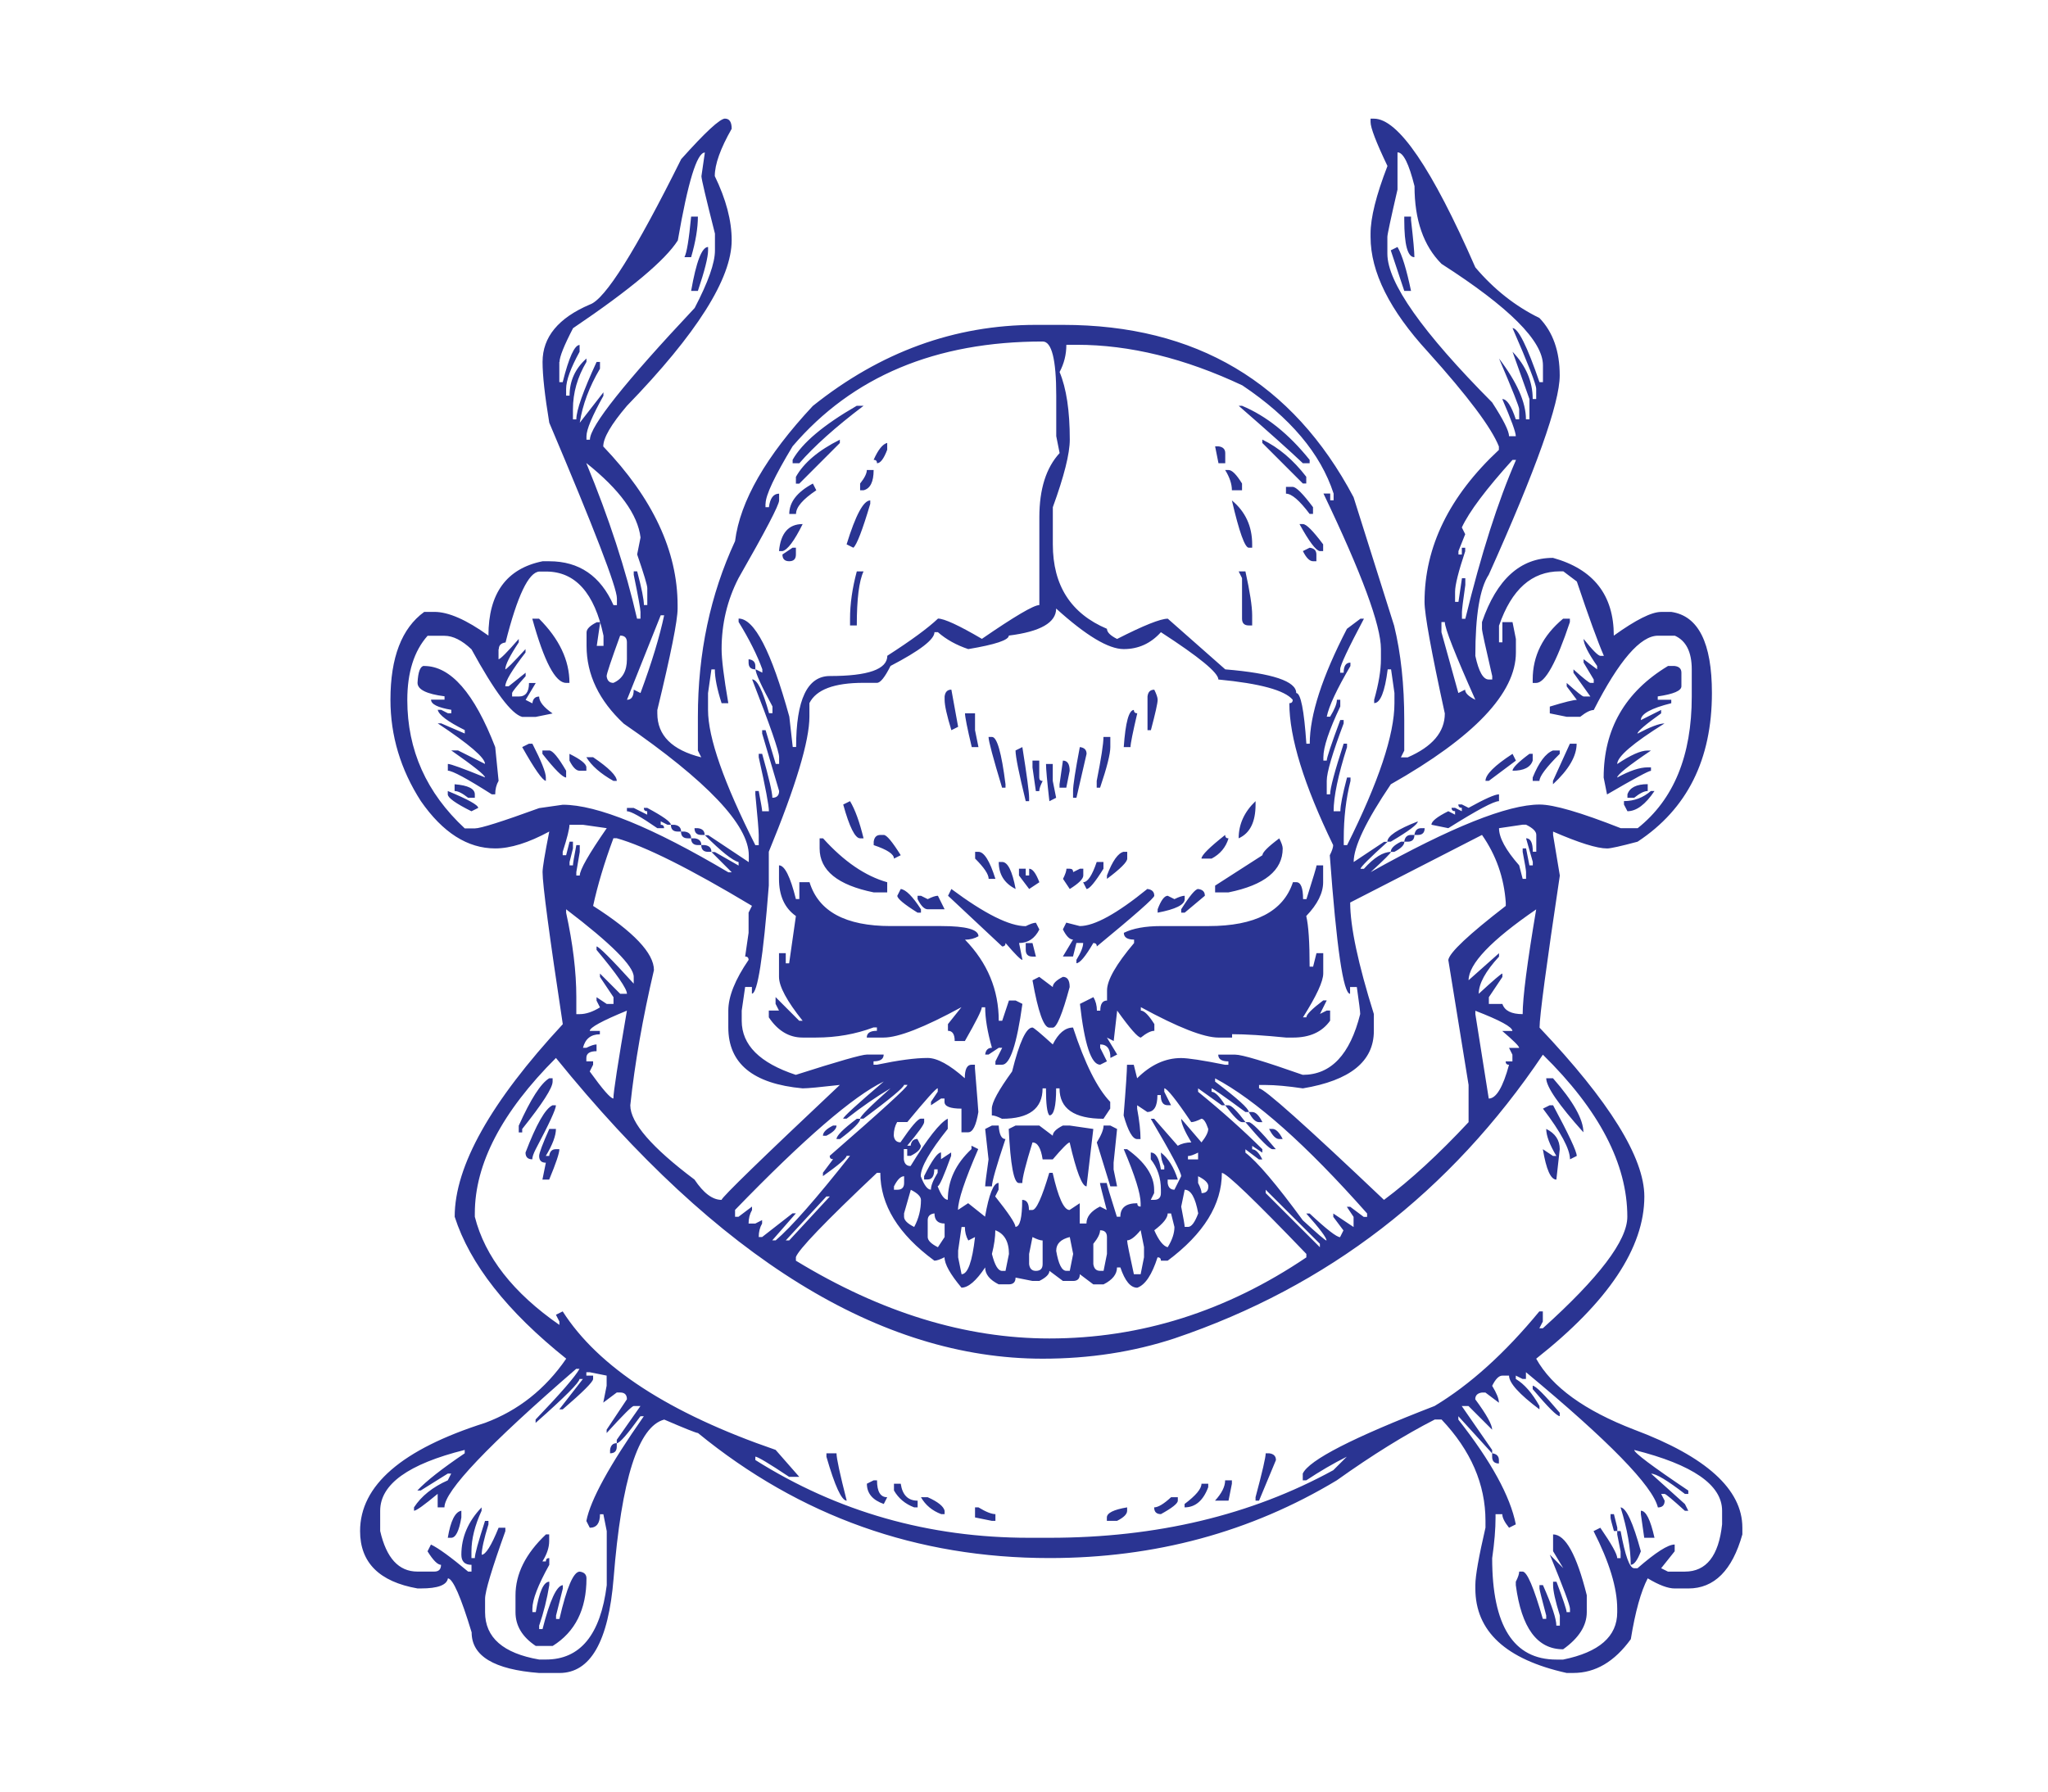 <?xml version="1.0" encoding="utf-8"?>
<!-- Generator: Adobe Illustrator 16.0.0, SVG Export Plug-In . SVG Version: 6.00 Build 0)  -->
<!DOCTYPE svg PUBLIC "-//W3C//DTD SVG 1.1//EN" "http://www.w3.org/Graphics/SVG/1.1/DTD/svg11.dtd">
<svg version="1.1" id="Layer_1" xmlns="http://www.w3.org/2000/svg" xmlns:xlink="http://www.w3.org/1999/xlink" x="0px" y="0px"
	 width="400px" height="350px" viewBox="0 0 400 350" enable-background="new 0 0 400 350" xml:space="preserve">
<path fill="#2A3492" d="M141.587,23.172c0.884,0,1.32,0.66,1.32,1.985c-2.193,3.849-3.301,6.931-3.301,9.242
	c2.193,4.515,3.301,8.699,3.301,12.532c0,7.485-6.814,18.27-20.463,32.356c-3.088,3.63-4.621,6.271-4.621,7.932
	c9.678,10.115,14.522,20.464,14.522,31.026v0.66c0,2.31-1.32,8.911-3.961,19.803v0.66c0,4.291,2.864,7.155,8.582,8.582l-0.66-1.32
	v-6.601c0-12.425,2.417-23.86,7.261-34.315c0.98-7.815,6.048-16.62,15.183-26.405c13.202-10.562,27.725-15.843,43.568-15.843h5.281
	c25.957,0,44.887,11.222,56.77,33.666l7.921,25.095c1.319,5.387,1.979,11.541,1.979,18.473v5.941l-0.66,1.32h1.32
	c4.834-2.098,7.262-4.951,7.262-8.582c-2.641-12.106-3.961-19.367-3.961-21.784c0-10.774,4.834-20.676,14.522-29.705v-0.671
	c-1.427-3.63-6.047-9.795-13.862-18.483c-7.474-8.134-11.201-15.609-11.201-22.444v-0.66c0-3.088,1.086-7.485,3.301-13.203
	c-2.215-4.626-3.301-7.485-3.301-8.582v-0.666h0.66c4.728,0,11.33,9.684,19.803,29.051c3.621,4.28,7.795,7.581,12.521,9.891
	c2.641,2.747,3.96,6.484,3.96,11.222c0,5.398-4.62,18.366-13.862,38.937c-1.746,2.64-2.619,7.921-2.619,15.843
	c0.66,3.087,1.533,4.621,2.619,4.621h0.682v-0.66c-1.32-5.717-2.002-8.794-2.002-9.242v-1.32
	c2.875-8.358,7.496-12.542,13.863-12.542c7.92,2.204,11.881,7.261,11.881,15.193c4.303-3.087,7.367-4.631,9.242-4.631h2.002
	c5.281,0.777,7.92,6.058,7.92,15.843c0,12.989-4.832,22.667-14.521,29.045c-3.301,0.884-5.281,1.32-5.939,1.32
	c-1.98,0-5.494-1.097-10.563-3.3v0.66l1.319,7.932c-2.641,17.6-3.959,27.5-3.959,29.715c13.65,14.406,20.465,25.404,20.465,32.994
	c0,10.008-7.049,20.57-21.124,31.676c3.067,5.515,9.455,10.136,19.144,13.863c14.076,5.28,21.125,11.668,21.125,19.144v1.319
	c-1.98,7.049-5.494,10.563-10.563,10.563h-2.641c-1.32,0-3.088-0.66-5.281-1.98c-1.32,2.535-2.428,6.496-3.301,11.883
	c-3.193,4.408-6.92,6.602-11.223,6.602h-1.32c-11.881-2.643-17.822-8.146-17.822-16.505v-0.671c0-1.757,0.66-5.504,1.979-11.211
	v-1.32c0-7.154-2.854-13.756-8.581-19.804h-1.32c-5.813,2.971-12.201,6.932-19.144,11.882
	c-16.821,10.126-35.54,15.184-56.101,15.184c-25.86,0-48.741-8.135-68.661-24.425c-0.32,0-2.513-0.872-6.591-2.63
	c-5.058,1.32-8.358,11.658-9.891,31.025c-1.001,12.318-4.514,18.482-10.573,18.482h-3.95c-8.815-0.671-13.202-3.312-13.202-7.933
	c-2.103-6.931-3.641-10.455-4.631-10.562c-0.218,1.319-1.975,1.979-5.276,1.979h-0.665c-7.479-1.32-11.217-5.058-11.217-11.211
	c0-8.912,8.14-15.96,24.419-21.136c6.484-2.416,11.765-6.601,15.843-12.541c-11.552-9.231-18.813-18.473-21.784-27.726
	c0-9.891,7.038-22.433,21.113-37.616c-2.64-17.387-3.95-27.289-3.95-29.716c0-0.873,0.437-3.514,1.31-7.921
	c-4.067,2.204-7.581,3.3-10.562,3.3c-5.387,0-10.231-3.077-14.517-9.242c-3.96-6.165-5.941-12.766-5.941-19.803
	c0-8.241,2.198-13.969,6.596-17.163h1.985c2.747,0,6.266,1.544,10.557,4.631c0-8.251,3.535-13.096,10.573-14.522h1.31
	c5.834,0,10.008,2.864,12.542,8.571h0.67v-1.311c0-2.098-4.397-13.532-13.213-34.326c-0.873-5.281-1.31-9.242-1.31-11.882
	c0-4.845,3.077-8.582,9.242-11.211c2.971-1.001,8.911-10.456,17.834-28.396c4.727-5.287,7.58-7.927,8.581-7.927h-0.042V23.172z
	 M109.242,70.695v3.96h0.66c1.213-4.844,2.321-7.261,3.3-7.261v1.32c-1.746,3.194-2.63,5.601-2.63,7.261v1.32h0.671
	c0-2.875,1.097-5.292,3.301-7.261v0.66c-1.768,2.971-2.641,6.047-2.641,9.242v1.991h0.66c0-1.757,1.32-5.504,3.961-11.222h0.66v1.32
	c-2.087,3.524-3.407,7.038-3.95,10.562l4.621-5.941v0.671c-2.204,3.96-3.312,6.601-3.312,7.921v0.66h0.671
	c0-2.641,6.825-11.211,20.463-25.734c2.641-5.058,3.96-8.805,3.96-11.222v-3.301c-1.756-6.937-2.64-10.673-2.64-11.222l0.67-4.621
	c-1.543,0-3.3,5.718-5.28,17.163c-2.428,3.844-9.242,9.572-20.464,17.152c-1.768,3.407-2.641,5.611-2.641,6.601L109.242,70.695z
	 M272.95,29.769v7.261c-1.32,5.717-1.979,8.794-1.979,9.242v3.3c0,5.622,6.813,15.3,20.463,29.045
	c2.215,3.407,3.301,5.611,3.301,6.601h1.32c0-0.767-0.873-3.194-2.642-7.261c0.896,0,1.769,1.32,2.642,3.96h0.659v-1.98
	c0-0.447-1.299-3.748-3.938-9.902c3.514,4.621,5.26,8.582,5.26,11.882h0.681v-3.96l-3.3-9.242c2.619,2.747,3.939,5.824,3.939,9.242
	h0.681v-1.98c0-0.884-1.554-4.844-4.621-11.882c1.086,0,2.854,3.513,5.26,10.562h0.681v-3.3c0-4.738-6.601-11.339-19.803-19.804
	c-3.514-3.513-5.281-8.582-5.281-15.188c-1.106-4.397-2.192-6.596-3.301-6.596H272.95z M134.986,42.311h1.32
	c0,2.215-0.426,4.855-1.32,7.932h-1.31C134.113,49.464,134.561,46.824,134.986,42.311z M274.271,42.311h1.319v0.671
	c0.447,3.854,0.66,6.271,0.66,7.261c-1.319,0-1.979-2.417-1.979-7.261V42.311z M138.297,48.251v0.66c0,1.32-0.66,3.96-1.991,7.921
	h-1.32C135.987,51.115,137.084,48.251,138.297,48.251L138.297,48.251z M272.95,48.251c0.896,1.533,1.768,4.397,2.641,8.582h-1.319
	l-2.641-7.932L272.95,48.251z M149.509,98.419v0.66h0.671c0.224-1.746,0.884-2.64,1.991-2.64v1.32c0,0.883-2.641,5.941-7.933,15.193
	c-2.204,4.291-3.3,8.912-3.3,13.852c0,1.98,0.437,5.504,1.31,10.572h-1.31c-0.884-2.747-1.32-4.951-1.32-6.601h-0.67l-0.66,4.631
	v3.301c0,5.387,3.087,14.192,9.241,26.405h0.66v-1.98c0-0.777-0.213-3.417-0.66-7.932v-0.67h0.66
	c0.447,2.321,0.671,3.641,0.671,3.96h1.32c0-1.097-0.66-4.621-1.991-10.562v-0.66h0.671c1.331,4.728,1.991,7.581,1.991,8.582
	c0.873,0,1.32-0.447,1.32-1.32l-3.312-11.222v-0.66h0.671l1.98,6.59h0.66v-1.32c0-1.097-1.747-6.165-5.271-15.193
	c0.99,0,2.087,2.204,3.301,6.601h0.67v-1.32c-2.204-4.067-3.3-6.495-3.3-7.261l1.32,0.66v-0.66
	c-1.001-2.747-2.534-5.834-4.632-9.242v-0.66c3.077,0,6.378,6.377,9.902,19.144l0.67,5.941h0.66c0-9.242,2.193-13.862,6.602-13.862
	c7.474,0,11.211-1.32,11.211-3.961c4.621-2.97,7.922-5.387,9.902-7.261c1.203,0,4.067,1.32,8.57,3.961
	c6.389-4.397,10.136-6.602,11.222-6.602v-17.152c0-5.504,1.319-9.678,3.96-12.542l-0.66-3.301v-7.932
	c0-7.038-0.883-10.562-2.64-10.562c-20.911,0-37.179,6.825-48.849,20.463c-3.513,5.834-5.281,9.572-5.281,11.222L149.509,98.419z
	 M208.27,67.395c0,1.863-0.437,3.62-1.319,5.281c1.331,3.183,1.991,7.581,1.991,13.202c0,2.747-1.107,7.144-3.312,13.202v7.261
	c0,8.028,3.524,13.522,10.573,16.503c0,0.66,0.66,1.32,1.98,1.98c5.174-2.64,8.475-3.96,9.901-3.96l11.222,9.901
	c9.242,0.767,13.863,2.321,13.863,4.621c0.873,0,1.533,3.3,1.98,9.902h0.66c0-5.611,2.428-13.096,7.262-22.444l2.64-1.98h0.683
	c-3.088,5.824-4.643,9.125-4.643,9.891v0.67h0.682c0-1.32,0.426-1.98,1.32-1.98v0.66c-2.641,4.514-4.195,7.814-4.621,9.901h0.66
	c0.873-1.437,1.32-2.534,1.32-3.3h0.66v1.31c-2.193,4.631-3.301,7.932-3.301,9.902v0.67h0.659c0-0.554,0.873-3.194,2.642-7.932h0.66
	v0.671c-2.193,5.824-3.302,9.561-3.302,11.211v2.641h0.66c0-1.203,0.894-4.504,2.642-9.902h0.659v0.671
	c-1.745,5.494-2.618,9.678-2.618,12.531h1.319c0-1.097,0.427-3.29,1.299-6.59h0.681v0.66c-0.894,3.513-1.319,7.261-1.319,11.222
	v1.32h0.659c6.154-12.329,9.242-21.571,9.242-27.725v-1.98l-0.66-4.631h-0.659c-0.554,4.397-1.448,6.601-2.642,6.601v-0.671
	c0.873-3.077,1.32-5.728,1.32-7.921v-1.98c0-4.631-3.748-14.757-11.222-30.365h1.319v1.32h0.66v-1.32
	c-2.533-7.815-8.475-14.863-17.822-21.134c-11.224-5.281-21.998-7.932-32.346-7.932h-1.992L208.27,67.395z M167.343,79.276h1.32
	c-5.505,4.173-9.679,7.921-12.542,11.222h-1.31v-0.67c1.853-3.301,6.047-6.825,12.532-10.562V79.276z M241.925,79.276h0.66
	c4.749,1.98,9.136,5.494,13.203,10.562v0.66h-1.32c-2.3-2.193-6.473-5.941-12.521-11.211L241.925,79.276z M164.031,85.877v0.671
	l-7.921,7.932h-0.66v-1.32c1.533-2.747,4.397-5.175,8.581-7.261L164.031,85.877L164.031,85.877z M246.546,85.877
	c3.194,1.544,6.048,3.961,8.582,7.261v1.32h-0.66l-7.921-7.921L246.546,85.877L246.546,85.877z M173.284,86.539v1.32
	c-0.66,1.757-1.331,2.64-1.991,2.64c0-0.447-0.213-0.67-0.66-0.67c0.873-1.97,1.767-3.077,2.64-3.301L173.284,86.539z
	 M237.326,87.198h0.66c0.873,0.106,1.32,0.554,1.32,1.32v1.98h-1.32L237.326,87.198z M295.416,89.838
	c-5.175,5.728-8.477,10.125-9.902,13.202l0.66,1.32l-1.32,3.3v0.671h0.66v-1.32h0.66v0.671c-1.32,3.96-1.98,6.601-1.98,7.921v1.98
	h0.66l0.682-4.621h0.66v1.32c-0.447,3.088-0.66,4.834-0.66,5.281v1.32h0.66c3.088-12.659,6.389-22.998,9.902-31.036h-0.66
	L295.416,89.838z M114.522,90.499c4.408,10.668,7.709,20.783,9.902,30.366h0.671v-1.32c0-0.554-0.437-2.981-1.32-7.261v-0.671h0.67
	c0.873,3.301,1.32,5.504,1.32,6.59h0.66v-3.3c0-0.554-0.66-2.747-1.98-6.591l0.66-3.311c-0.553-4.514-4.067-9.348-10.562-14.522
	L114.522,90.499z M169.312,91.818h1.32c0,2.321-0.66,3.642-1.98,3.961h-0.66v-1.32c0.873-1.097,1.31-1.98,1.31-2.641H169.312z
	 M239.285,91.818h0.66c0.681,0,1.554,0.884,2.64,2.641v1.32h-1.979C240.604,94.576,240.18,93.256,239.285,91.818z M158.761,94.459
	l0.671,1.32c-2.641,1.767-3.96,3.3-3.96,4.621h-1.32c0-2.3,1.533-4.28,4.621-5.941H158.761z M251.167,95.119h1.319
	c0.66,0,1.98,1.32,3.961,3.96v1.32h-0.66c-1.98-2.64-3.514-3.96-4.621-3.96L251.167,95.119L251.167,95.119z M169.973,97.76v0.66
	c-1.533,5.175-2.641,8.028-3.301,8.582l-1.32-0.66C167.119,100.613,168.652,97.76,169.973,97.76z M240.604,97.76
	c2.642,2.193,3.961,5.057,3.961,8.581v0.66h-0.66C243.139,107.001,242.031,103.915,240.604,97.76L240.604,97.76z M156.77,102.38
	c-1.64,3.301-2.959,5.057-3.95,5.281h-0.671C152.479,104.137,154.023,102.38,156.77,102.38z M253.807,102.38h0.66
	c0.682,0,1.98,1.32,3.96,3.96v1.32h-0.659C257.001,107.544,255.682,105.789,253.807,102.38z M154.79,107.001h0.66v1.32
	c0,0.873-0.426,1.32-1.31,1.32c-0.883,0-1.32-0.447-1.32-1.32L154.79,107.001z M255.788,107.001c0.894,0.106,1.319,0.554,1.319,1.32
	v1.32h-0.659c-0.66,0-1.32-0.66-1.98-1.98L255.788,107.001z M97.37,126.806v1.979c0.33,0,1.65-1.32,3.95-3.961v0.66
	c-1.746,2.641-2.63,4.408-2.63,5.281c0.213,0,1.533-1.32,3.95-3.96v0.671c-2.641,3.407-3.95,5.611-3.95,6.59h0.66l3.312-2.641v0.671
	c-1.768,1.98-2.641,3.077-2.641,3.311v0.66h1.32c1.32,0,1.98-0.873,1.98-2.64h1.32l-1.98,3.3l1.32,0.671
	c0.106-0.884,0.543-1.32,1.32-1.32c0,0.99,0.873,2.087,2.63,3.301l-3.3,0.671h-2.641c-2.098-0.554-5.398-4.962-9.902-13.203
	c-1.863-1.767-3.625-2.641-5.276-2.641h-3.3c-2.641,2.971-3.96,7.155-3.96,12.542c0,9.785,3.742,18.143,11.222,25.084h1.985
	c1.097,0,5.281-1.32,12.542-3.961l4.621-0.66c6.708,0,17.482,4.397,32.346,13.203h0.66l-3.96-3.961h0.67l4.621,2.641v-0.671
	c-1.214-0.33-3.418-2.087-6.591-5.27h0.66l7.922,5.27v-1.32c0-5.93-8.135-14.512-24.425-25.734
	c-4.833-4.514-7.261-9.582-7.261-15.193v-2.629c0-0.671,0.671-1.331,1.991-1.991h0.671l-0.671,4.621h1.32v-1.98
	c-1.757-8.358-5.504-12.542-11.211-12.542h-1.32c-2.098,0.117-4.301,4.728-6.601,13.852c-0.873,0.117-1.32,0.554-1.32,1.32
	L97.37,126.806z M292.775,122.185v3.3h0.66v-3.95h1.979l0.66,3.301v2.641c0,7.921-8.136,16.503-24.425,25.734
	c-4.834,7.155-7.262,12.223-7.262,15.193l5.94-3.95h0.683c-3.535,3.184-5.281,4.94-5.281,5.271h0.66c1.979-2.204,3.748-3.3,5.28-3.3
	c0,0.213-1.319,1.533-3.961,3.95c15.735-8.794,26.746-13.203,33.006-13.203c2.747,0,8.028,1.544,15.843,4.621h3.301
	c7.05-5.601,10.563-14.182,10.563-25.734v-5.281c0-3.407-1.106-5.611-3.301-6.59h-3.302c-3.406,0-7.602,4.833-12.543,14.522
	c-0.658,0-1.531,0.437-2.639,1.32h-2.64l-3.301-0.671v-1.32c2.875-0.883,4.62-1.31,5.28-1.31l-1.979-2.64v-0.671
	c1.979,1.757,3.065,2.641,3.301,2.641h1.32l-3.302-4.632v-0.66c1.959,1.768,3.066,2.641,3.302,2.641h0.659v-0.66l-1.979-3.3v-0.671
	l2.64,1.98v-0.66c-1.767-2.534-2.64-4.291-2.64-5.281c1.746,2.204,2.853,3.312,3.3,3.312h0.66
	c-1.191-2.747-2.959-7.602-5.279-14.522l-2.642-1.991h-0.659c-5.494,0-9.455,3.524-11.883,10.573h-0.021V122.185z M167.343,111.623
	h1.32c-0.884,1.874-1.32,5.387-1.32,10.562h-1.32v-1.32C166.022,118.01,166.459,114.922,167.343,111.623z M241.925,111.623h1.32
	c0.873,3.96,1.319,6.825,1.319,8.582v1.98h-0.66c-0.872,0-1.319-0.437-1.319-1.32v-7.921L241.925,111.623z M206.279,118.883
	c0,2.747-3.077,4.514-9.242,5.281c0,0.873-2.641,1.757-7.921,2.641c-2.321-0.777-4.301-1.874-5.941-3.312h-0.66
	c0,1.438-2.875,3.63-8.582,6.601c-1.107,2.204-1.98,3.3-2.64,3.3h-2.641c-5.729,0-9.242,1.32-10.562,3.961v2.63
	c0,4.738-2.64,13.543-7.932,26.404v6.602c-1.097,14.086-2.204,21.124-3.301,21.124v-1.31h-1.32l-0.67,4.621v1.99
	c0,4.728,3.524,8.241,10.562,10.563c8.262-2.641,12.883-3.961,13.862-3.961h3.301c0,0.873-0.66,1.32-1.98,1.32V208h0.66
	c4.184-0.873,7.484-1.32,9.901-1.32c1.874,0,4.291,1.32,7.262,3.961c0-1.758,0.447-2.641,1.32-2.641h0.66v0.67
	c0.447,5.504,0.67,8.358,0.67,8.571c-0.437,2.64-1.097,3.96-1.98,3.96h-1.32v-4.621c-2.204,0-3.312-0.437-3.312-1.32v-0.659h-0.66
	l-1.98,1.319v-0.67l1.32-1.98v-0.67c-0.33,0-2.311,2.203-5.941,6.601h-1.991c-0.437,0.767-0.66,1.65-0.66,2.642
	c0.106,0.873,0.543,1.319,1.31,1.319c2.108-3.087,3.417-4.62,3.96-4.62h0.671v0.659c0,0.447-1.097,1.98-3.311,4.621h0.67
	c0.117-0.873,0.543-1.319,1.32-1.319l0.67,1.319c0,0.66-0.66,1.32-1.991,1.979h-0.67v-1.319h-0.66v1.991
	c0.106,0.884,0.554,1.32,1.32,1.32c3.3-5.398,5.728-8.476,7.261-9.252v1.99c-3.514,4.396-5.281,7.485-5.281,9.241
	c0.66,1.757,1.32,2.642,1.991,2.642c0-0.777,0.437-1.875,1.31-3.302v-0.67h-0.66c0,1.319-0.437,1.979-1.32,1.979h-0.66v-0.66
	c1.533-3.088,2.64-4.62,3.3-4.62v1.319l1.98-1.319v0.659c-1.427,3.961-2.3,5.941-2.641,5.941c0.671,1.768,1.331,2.641,1.991,2.641
	c0-3.736,1.544-7.037,4.621-9.901v-0.66l1.32,0.66c-2.63,6.058-3.95,10.019-3.95,11.882l1.98-1.311l3.3,2.631
	c0.767-4.387,1.65-6.592,2.641-6.592v1.32l-0.66,1.32c2.629,3.3,3.95,5.281,3.95,5.941c0.884,0,1.32-1.758,1.32-5.271
	c0.884,0,1.32,0.66,1.32,1.979h0.671c0.767,0,1.863-2.426,3.302-7.26h0.66c1.096,4.834,2.192,7.26,3.299,7.26l1.991-1.319v3.96h1.31
	c0-1.32,0.896-2.428,2.642-3.311l1.319,0.67c-0.872-3.301-1.319-5.068-1.319-5.281h1.319c0,0.213,0.66,2.417,1.98,6.601h0.682
	c0-1.767,1.086-2.64,3.301-2.64c0,0.447,0.213,0.66,0.66,0.66v-0.66c0-1.874-1.107-5.389-3.301-10.563h0.66
	c3.514,2.523,5.28,5.174,5.28,7.922v0.66l-0.66,1.319h0.66c0.873,0,1.319-0.437,1.319-1.319v-0.66c0-2.312-0.659-4.291-1.979-5.941
	v-1.32c0.979,0,1.64,1.107,1.979,3.301h0.66v-0.66c-0.446-0.768-0.66-1.65-0.66-2.641c1.428,1.098,2.535,2.854,3.302,5.281h-1.979
	v0.66c0.105,0.873,0.553,1.32,1.319,1.32l1.32-2.642c0-0.767-1.979-4.514-5.941-11.222h0.66l4.621,5.281
	c0.767-0.447,1.661-0.66,2.642-0.66c-1.32-2.204-1.98-3.748-1.98-4.621l3.961,4.621c0.873-1.107,1.32-1.98,1.32-2.641
	c-0.447-1.32-0.896-1.98-1.32-1.98c-0.895,0.438-1.555,0.66-2.002,0.66c-2.96-4.397-4.729-6.602-5.26-6.602v0.672l1.32,2.629h-0.683
	c-0.873,0-1.32-0.66-1.32-1.979h-0.659c0,2.204-0.66,3.301-1.98,3.301l-1.98-1.319v0.67c0.447,2.418,0.66,4.397,0.66,5.941h-0.66
	c-0.873,0-1.768-1.544-2.641-4.621c0.447-5.504,0.66-8.805,0.66-9.9h1.32l0.66,2.64c2.639-2.64,5.514-3.95,8.58-3.95
	c1.32,0,4.195,0.426,8.582,1.311h0.66v-0.66c-1.32,0-1.98-0.438-1.98-1.32h3.301c1.341,0,5.728,1.32,13.203,3.95
	c5.515,0,9.24-3.961,11.222-11.882c0-0.438-0.213-2.193-0.66-5.271h-1.319v1.32c-1.32,0-2.642-9.019-3.961-27.064
	c0.447-0.884,0.66-1.544,0.66-1.98c-5.707-11.775-8.56-21.017-8.56-27.725c0.426,0,0.659-0.223,0.659-0.67
	c-1.555-1.863-6.389-3.184-14.522-3.961c0-1.32-3.748-4.397-11.222-9.242c-1.98,2.204-4.408,3.301-7.262,3.301
	C216.5,126.806,212.104,124.165,206.279,118.883L206.279,118.883z M129.045,120.205l-6.59,16.503c0.884,0,1.32-0.66,1.32-1.98
	l1.32,0.66c2.204-5.941,3.737-10.999,4.621-15.183H129.045z M103.961,120.864h1.32c3.96,3.96,5.94,8.145,5.94,12.542h-0.66
	C108.475,133.406,106.271,129.232,103.961,120.864z M281.532,121.524v1.98l3.301,11.882l1.319-0.66c0,0.66,0.66,1.32,2.002,1.98
	c-3.961-8.901-5.963-13.969-5.963-15.183L281.532,121.524L281.532,121.524z M305.296,120.864h1.32v0.67
	c-2.64,7.921-4.833,11.882-6.58,11.882h-0.681v-0.671C299.355,128.125,301.335,124.165,305.296,120.864z M121.124,124.165
	c-1.757,4.834-2.641,7.474-2.641,7.921c0.106,0.884,0.554,1.32,1.32,1.32c1.768-0.767,2.641-2.311,2.641-4.621v-3.301
	C122.444,124.602,122.008,124.165,121.124,124.165z M146.208,128.785c0.884,0.106,1.32,0.554,1.32,1.32v0.66
	c-0.873,0-1.32-0.438-1.32-1.32V128.785z M82.848,130.106c5.169,0,9.785,5.281,13.873,15.843l0.66,6.59
	c-0.447,0.777-0.66,1.65-0.66,2.641H96.05c-4.839-3.077-7.703-4.621-8.581-4.621v-1.32c0.554,0,2.976,0.884,7.261,2.63
	c0-0.437-2.204-2.193-6.596-5.27h1.32l5.275,2.64c0-1.203-3.082-3.843-9.247-7.932h0.666l4.626,1.991v-0.671
	c-3.301-1.64-5.063-2.959-5.281-3.96h0.666l1.32,0.671h0.665v-0.671c-2.641-0.437-3.955-1.097-3.955-1.98h2.635v-0.66
	c-3.519-0.447-5.275-1.32-5.275-2.64c0.112-2.204,0.548-3.301,1.32-3.301L82.848,130.106z M325.76,130.106h1.32
	c0.895,0.106,1.32,0.553,1.32,1.32v2.641c0,0.873-1.533,1.533-4.621,1.98v0.66h2.641v0.67c-3.961,0.99-5.941,2.087-5.941,3.301
	l3.961-1.991v0.671c-3.088,2.204-4.621,3.524-4.621,3.961c2.535-1.331,4.281-1.991,5.281-1.991c-6.175,3.854-9.24,6.495-9.24,7.932
	c2.619-1.757,4.599-2.641,5.939-2.641h0.66c-4.407,2.971-6.602,4.738-6.602,5.281c2.428-1.331,4.408-1.991,5.94-1.991h0.66v0.671
	c-0.446,0-3.301,1.544-8.581,4.621l-0.66-3.3c0-9.465,4.174-16.727,12.542-21.784L325.76,130.106L325.76,130.106z M185.815,134.727
	l1.32,7.261l-1.32,0.66c-0.873-2.854-1.32-4.834-1.32-5.941v-0.66C184.612,135.164,185.049,134.727,185.815,134.727z
	 M225.443,134.727c0.426,0.873,0.66,1.533,0.66,1.98c0,0.66-0.447,2.64-1.32,5.941h-0.66v-6.59c0.105-0.884,0.531-1.32,1.32-1.32
	V134.727z M221.461,138.688c0,0.447,0.234,0.66,0.66,0.66c-0.873,3.748-1.32,5.941-1.32,6.602h-1.32c0.34-4.845,1-7.262,2.002-7.262
	H221.461z M188.456,139.348h1.98v3.301l0.67,3.301h-1.31c-0.894-3.737-1.32-5.941-1.32-6.591L188.456,139.348z M193.076,143.968
	h0.671c0.99,0,1.863,3.087,2.641,9.242v0.67h-0.671c-1.757-5.824-2.641-9.125-2.641-9.891V143.968z M215.542,143.968h1.319v1.98
	c0,1.331-0.659,3.971-2.002,7.932H214.2v-1.32c0.873-4.397,1.319-7.251,1.319-8.571L215.542,143.968z M103.312,145.289h0.671
	c1.746,3.407,2.629,5.611,2.629,6.601v0.66c-0.66-0.106-2.204-2.3-4.621-6.601L103.312,145.289z M306.616,145.289h1.319
	c0,2.427-1.533,5.068-4.621,7.921v-0.66L306.616,145.289z M199.678,145.948c0.873,5.494,1.32,8.794,1.32,9.901v0.66h-0.66
	c-1.32-5.387-1.991-8.688-1.991-9.902L199.678,145.948z M210.91,145.948c0.884,0.106,1.311,0.543,1.311,1.32l-1.98,8.582h-0.66
	v-1.32c0-1.107,0.438-3.961,1.32-8.582H210.91z M105.941,146.608h1.32c0.671,0,1.768,1.32,3.311,3.961v1.32
	c-0.66,0-2.204-1.544-4.631-4.621v-0.67V146.608L105.941,146.608z M303.316,146.608h1.32v0.66c-2.642,2.641-3.961,4.408-3.961,5.281
	h-1.32v-0.66C300.568,148.908,301.889,147.163,303.316,146.608z M111.222,147.269c2.204,1.086,3.301,1.97,3.301,2.641v0.66h-1.32
	c-0.66,0-1.32-0.66-1.98-1.98L111.222,147.269L111.222,147.269z M295.416,147.269l0.66,1.32l-5.281,3.95h-0.66
	C290.135,151.335,291.881,149.568,295.416,147.269z M298.695,147.269h0.66v1.32c-0.426,1.32-1.746,1.98-3.939,1.98
	c0-0.554,1.086-1.661,3.3-3.301L298.695,147.269L298.695,147.269z M114.522,147.928h1.32c3.088,2.087,4.621,3.642,4.621,4.621h-0.66
	C117.27,151.124,115.523,149.58,114.522,147.928z M201.658,148.588h1.32v3.312c0,0.437,0.224,0.66,0.67,0.66
	c-0.447,0.883-0.67,1.543-0.67,1.991h-0.66l-0.66-4.621v-1.32V148.588z M207.6,148.588c0.883,0,1.319,0.66,1.319,1.991l-0.66,3.3
	h-1.319v-0.67L207.6,148.588z M204.298,149.25h1.32v3.301l0.659,3.3l-1.319,0.671c-0.437-3.854-0.66-6.271-0.66-7.261V149.25z
	 M88.789,153.21c2.64,0.213,3.95,0.873,3.95,1.98v0.66h-1.31c-1.102-0.873-1.98-1.32-2.64-1.32V153.21L88.789,153.21z
	 M321.82,153.21v1.32c-0.66,0-1.555,0.437-2.641,1.32h-1.32v-0.67c0.447-1.32,1.768-1.991,3.961-1.991V153.21z M87.458,154.53
	c3.96,1.639,5.941,2.747,5.941,3.3l-1.32,0.66c-3.077-1.533-4.621-2.641-4.621-3.301V154.53L87.458,154.53z M322.459,154.53h0.682
	c-1.768,2.64-3.535,3.95-5.281,3.95l-0.68-1.31V156.5c1.979,0,3.746-0.66,5.279-1.991V154.53z M292.775,155.189v1.32
	c-1.002,0-4.303,1.757-9.902,5.281l-3.3-0.671c0-0.66,1.086-1.544,3.3-2.641l1.32,0.671v-0.671c-0.447,0-0.682-0.224-0.682-0.66
	h0.682l1.32,0.66v-0.66c-0.447,0-0.682-0.224-0.682-0.67h0.682l1.319,0.67c3.173-1.757,5.153-2.64,5.94-2.64v0.011H292.775z
	 M166.022,156.51c0.99,1.65,1.863,4.067,2.641,7.261h-0.671c-0.979,0-2.087-2.193-3.301-6.601L166.022,156.51z M245.227,156.51v0.66
	c0,3.407-1.086,5.611-3.302,6.601C241.925,161.024,243.032,158.598,245.227,156.51z M122.444,157.831h1.32l2.641,1.32v-0.671
	c-0.447,0-0.66-0.224-0.66-0.66h0.66c3.077,1.65,4.621,2.747,4.621,3.301h-0.66l-1.32-0.671v0.671c0.437,0,0.66,0.224,0.66,0.671
	h-1.32c-3.194-2.215-5.174-3.312-5.94-3.312v-0.66v0.011H122.444z M111.222,161.131c0,0.767-0.437,2.534-1.32,5.281v0.66h0.67
	l0.671-2.641h0.66v1.32l-0.66,2.641v0.66h0.66c0-0.319,0.213-1.64,0.66-3.95h0.671v1.32l-0.671,3.95v0.67h0.671
	c0-1.097,1.757-4.184,5.271-9.252l-4.621-0.66h-2.641L111.222,161.131L111.222,161.131z M276.911,160.471
	c0,0.554-1.746,1.874-5.281,3.96h-0.659C270.971,163.324,272.95,162.004,276.911,160.471z M292.775,161.792
	c0,1.863,1.32,4.28,3.938,7.261l0.683,2.64h0.66v-1.32c0-0.341-0.214-1.65-0.66-3.961v-0.671h0.66l0.659,3.312h0.66v-0.671
	l-1.319-4.621c0.895,0,1.319,0.883,1.319,2.629h0.681v-3.3c0-0.66-0.66-1.32-2-1.98h-0.66L292.775,161.792z M131.036,161.131h0.671
	c0.873,0.106,1.32,0.554,1.32,1.32h-0.671C131.473,162.451,131.036,162.004,131.036,161.131z M135.646,161.792h0.66
	c0.884,0.106,1.32,0.543,1.32,1.32h-0.66C136.094,163.111,135.646,162.665,135.646,161.792z M277.57,161.792h0.683
	c0,0.873-0.446,1.32-1.319,1.32h-0.683C276.379,162.229,276.805,161.792,277.57,161.792z M133.006,162.451h0.671
	c0.884,0.106,1.31,0.553,1.31,1.32h-0.66C133.453,163.771,133.006,163.324,133.006,162.451z M263.709,176.314
	c0,4.738,1.555,11.999,4.621,21.784v3.312c0,5.93-4.621,9.678-13.863,11.211c-2.96-0.437-5.387-0.66-7.261-0.66h-1.299v0.66
	c0.979,0,9.114,7.262,24.403,21.784c5.174-3.854,10.668-8.912,16.523-15.183v-7.262l-3.96-24.424
	c0.213-1.426,3.96-4.951,11.222-10.562v-0.661c-0.341-4.845-1.873-9.242-4.643-13.203L263.709,176.314z M119.804,163.771
	c-1.757,4.728-3.077,9.135-3.961,13.203c7.921,5.057,11.882,9.242,11.882,12.542c-2.193,9.348-3.737,18.153-4.62,26.405
	c0,3.406,4.184,8.24,12.542,14.521c1.768,2.641,3.514,3.961,5.281,3.961c0.106-0.554,7.815-8.049,23.104-22.455
	c-3.854,0.438-6.282,0.67-7.261,0.67c-9.689-0.884-14.522-4.844-14.522-11.893v-3.301c0-2.748,1.32-6.047,3.96-9.901
	c0-0.437-0.234-0.66-0.671-0.66l0.671-4.632v-3.95l0.66-1.319c-12.105-7.262-20.911-11.66-26.404-13.203h-0.671L119.804,163.771z
	 M171.953,163.111h0.66c0.554,0,1.661,1.32,3.311,3.961l-1.32,0.66c0-0.873-1.32-1.746-3.96-2.63v-0.671
	c0.117-0.873,0.543-1.32,1.32-1.32H171.953z M239.285,163.111c0,0.447,0.234,0.671,0.66,0.671c-0.533,1.757-1.641,3.077-3.301,3.95
	h-1.98C234.664,167.072,236.218,165.54,239.285,163.111z M275.591,163.111h0.66c0,0.884-0.426,1.32-1.319,1.32h-0.66
	C274.377,163.559,274.824,163.111,275.591,163.111z M134.986,163.771h0.671c0.884,0.106,1.32,0.554,1.32,1.32h-0.671
	C135.434,165.091,134.986,164.645,134.986,163.771z M160.081,163.771h0.671c4.067,4.515,8.241,7.368,12.532,8.582v1.98h-2.641
	c-7.038-1.427-10.562-4.291-10.562-8.582V163.771z M249.848,163.771c0.446,0.873,0.68,1.533,0.68,1.98
	c0,4.291-3.534,7.155-10.582,8.582h-2.619v-1.32l9.242-5.941c0-0.554,1.086-1.65,3.3-3.301H249.848z M273.632,164.432h0.66
	c0,0.66-0.66,1.32-1.979,1.991h-0.682C271.63,165.751,272.291,165.091,273.632,164.432z M136.967,165.091h0.66
	c0.884,0.106,1.32,0.554,1.32,1.32h-0.66C137.414,166.413,136.967,165.964,136.967,165.091z M190.436,166.413h0.67
	c1.097,0,2.204,1.757,3.312,5.281h-1.32c0-0.894-0.884-2.204-2.641-3.96v-1.32L190.436,166.413L190.436,166.413z M219.48,166.413
	h0.682v1.32c0,0.66-1.32,1.98-3.96,3.96v-0.67c1.086-2.864,2.192-4.408,3.3-4.632L219.48,166.413z M195.067,168.393h0.671
	c1.086,0,1.97,1.757,2.63,5.281C196.164,172.565,195.067,170.819,195.067,168.393z M214.2,168.393h1.319v1.32
	c-1.64,2.64-2.746,3.96-3.301,3.96l-0.671-1.32C212.434,172.354,213.307,171.032,214.2,168.393L214.2,168.393z M152.149,169.052
	c1.107,0,2.204,2.193,3.301,6.59h0.67v-3.301h1.991c1.757,5.718,7.027,8.571,15.843,8.571h9.892c4.844,0,7.261,0.67,7.261,1.991
	c-0.767,0.437-1.65,0.671-2.629,0.671c4.386,4.514,6.59,9.795,6.59,15.844h0.671l1.32-3.961h1.31l1.32,0.659
	c-1.097,7.921-2.417,11.882-3.95,11.882h-1.32v-0.66l1.32-2.641h-0.671l-1.991,1.32h-0.66c0.106-0.885,0.554-1.32,1.32-1.32
	c-0.873-3.087-1.32-5.729-1.32-7.921h-0.66c0,0.554-1.107,2.747-3.301,6.591h-1.991c0-1.32-0.437-1.99-1.32-1.99v-1.311l2.641-3.311
	c-7.262,3.959-12.319,5.94-15.193,5.94h-3.301c0-0.873,0.66-1.319,1.98-1.319v-0.66h-0.66c-3.514,1.319-7.262,1.979-11.222,1.979
	h-2.64c-2.63,0-4.834-1.319-6.591-3.95v-1.32h1.991l-0.671-1.319v-1.319l4.621,4.631h0.67c-3.087-3.854-4.621-6.719-4.621-8.582
	v-4.631h1.32v1.99h0.66l1.32-9.242c-2.204-1.554-3.301-3.971-3.301-7.261L152.149,169.052L152.149,169.052z M257.107,169.052h1.319
	v3.3c0,2.087-1.086,4.291-3.3,6.601c0.447,1.863,0.66,5.153,0.66,9.891h0.681l0.66-2.639h1.32v3.959c0,1.545-1.32,4.397-3.962,8.582
	h0.66c0-0.554,1.107-1.65,3.302-3.311h0.682l-1.319,2.641l1.319-0.66h0.66v1.98c-1.556,2.204-3.961,3.301-7.263,3.301h-1.319
	c-4.407-0.438-7.921-0.66-10.562-0.66v0.66h-2.642c-2.875,0-7.921-1.98-15.183-5.941v0.67c0.66,0,1.533,0.885,2.641,2.642v1.31
	c-0.682,0-1.555,0.447-2.641,1.32c-0.555,0-2.108-1.746-4.621-5.271l-0.682,5.941l-1.319-0.671l2.001,3.312l-1.32,0.67
	c0-1.768-0.66-2.641-2.001-2.641v0.66l1.32,2.641l-1.32,0.66c-1.746,0-3.065-3.961-3.95-11.882l2.631-1.319
	c0.446,0.766,0.681,1.649,0.681,2.64h0.659c0-1.32,0.447-1.979,1.32-1.979v-1.992c0-1.97,1.746-5.058,5.281-9.241v-0.671
	c-1.32,0-2.001-0.438-2.001-1.32c1.767-0.873,4.194-1.32,7.261-1.32h9.264c9.113,0,14.629-2.854,16.502-8.571h0.66
	c0.873,0,1.32,1.097,1.32,3.301h0.66c1.32-4.184,1.98-6.377,1.98-6.59H257.107z M199.018,169.712h1.32v1.32h0.671v-1.32
	c0.66,0,1.32,0.873,1.991,2.64l-1.991,1.32l-1.991-2.641V169.712z M208.27,169.712h0.672c0.437,0,0.66,0.224,0.66,0.66l1.319-0.66
	h0.66v1.32c0,0.66-0.873,1.533-2.642,2.641l-1.319-1.98c0.446-0.894,0.671-1.554,0.671-1.991L208.27,169.712z M175.924,173.673
	c0.99,0.106,2.311,1.427,3.95,3.961v0.66h-0.66c-2.641-1.65-3.96-2.748-3.96-3.302L175.924,173.673z M185.815,173.673
	c6.494,4.834,11.339,7.261,14.522,7.261c0.884-0.447,1.556-0.67,1.991-0.67l0.67,1.319c-0.885,1.758-2.204,2.642-3.96,2.642
	l0.66,3.301c-0.319,0-1.427-1.097-3.301-3.301c0,0.437-0.224,0.671-0.66,0.671l-10.572-9.902L185.815,173.673z M224.123,173.673
	c0.873,0.106,1.32,0.543,1.32,1.32c0,0.438-3.748,3.737-11.223,9.902c0-0.447-0.234-0.671-0.682-0.671
	c-1.533,2.641-2.641,3.949-3.301,3.949v-0.659c0.884-1.427,1.32-2.534,1.32-3.302h-1.32l-0.66,2.642h-1.98l1.98-3.302
	c-0.66,0-1.32-0.659-1.98-1.99l0.66-1.32l2.641,0.672c2.854,0,7.263-2.429,13.203-7.262L224.123,173.673z M234.004,173.673
	c0.895,0.106,1.32,0.543,1.32,1.32l-3.939,3.302h-0.682v-0.66C232.363,174.993,233.473,173.673,234.004,173.673z M179.214,174.993
	h0.66l1.32,0.66c0.884-0.447,1.544-0.66,1.991-0.66l1.31,2.642h-3.301c-0.66,0-1.32-0.672-1.98-1.991v-0.671V174.993z
	 M228.063,174.993l1.319,0.66c0.896-0.447,1.556-0.66,2.002-0.66v0.66c0,1.097-1.768,1.979-5.28,2.642v-0.66
	c0.66-1.769,1.319-2.642,1.979-2.642H228.063z M110.572,177.635v0.67c1.32,6.058,1.991,11.552,1.991,16.503v3.312h0.66
	c1.214,0,2.534-0.447,3.961-1.32l-0.671-1.319v-0.671l1.991,1.32h1.32v-1.32l-2.641-3.95v-0.671l3.95,3.96h1.32
	c0-0.99-1.98-3.854-5.941-8.582v-0.67c0.437,0,2.864,2.427,7.261,7.261v-1.32C123.775,188.75,119.378,184.342,110.572,177.635z
	 M286.834,191.496l5.941-5.281v0.67c-2.642,2.865-3.961,5.281-3.961,7.262c2.854-2.641,4.408-3.96,4.621-3.96v0.671l-2.642,3.95
	v1.319h2.642c0.446,1.332,1.768,1.991,3.961,1.991c0-3.194,0.873-10.019,2.64-20.464c-8.815,6.048-13.203,10.668-13.203,13.852
	L286.834,191.496L286.834,191.496z M200.338,184.235h1.32l0.671,2.642h-0.671c-0.873,0-1.32-0.447-1.32-1.32V184.235z
	 M202.979,190.836l2.641,1.991c0-0.659,0.66-1.331,1.98-1.991c0.883,0,1.319,0.66,1.319,1.991c-1.426,5.281-2.534,7.933-3.3,7.933
	h-0.66c-1.107,0-2.204-3.088-3.3-9.252L202.979,190.836z M115.183,201.398h1.98v0.66c-1.757,0-2.854,0.883-3.301,2.64h0.66
	c0.884-0.446,1.555-0.659,1.991-0.659v1.319c-1.32,0-1.991,0.437-1.991,1.319v0.66h1.32v0.66l-0.66,1.32
	c2.534,3.514,4.067,5.281,4.621,5.281c0-1.215,0.884-6.932,2.641-17.163C117.61,199.418,115.183,200.738,115.183,201.398z
	 M288.154,197.438v0.66l2.619,16.514c1.447,0,2.769-2.204,3.961-6.602c-0.447,0-0.66-0.224-0.66-0.659h1.32v-1.32l-0.66-1.319h1.979
	c0-0.33-1.106-1.428-3.301-3.301h1.979c0-0.777-2.428-2.098-7.261-3.961L288.154,197.438z M201.658,200.738
	c0.224,0,1.544,1.107,3.96,3.301c1.097-2.193,2.417-3.301,3.96-3.301c2.311,7.048,4.729,11.883,7.262,14.521v1.32l-1.32,1.98
	c-5.729,0-8.582-1.98-8.582-5.941h-0.66c0,3.524-0.446,5.281-1.319,5.281c-0.446-0.447-0.67-2.204-0.67-5.281h-0.66
	c0,3.961-2.651,5.941-7.933,5.941c-0.873-0.438-1.533-0.66-1.98-0.66v-1.32c0-1.203,1.32-3.619,3.96-7.261
	c1.427-5.718,2.747-8.582,3.961-8.582L201.658,200.738L201.658,200.738z M301.357,206.02
	c-18.058,26.841-42.035,45.324-71.975,55.449c-8.027,2.641-16.609,3.961-25.734,3.961c-31.686,0-63.371-19.592-95.066-58.75
	c-10.562,10.551-15.843,20.677-15.843,30.354v0.672c1.98,7.814,7.485,14.853,16.514,21.123v-0.66l-0.671-1.319l1.32-0.66
	c6.942,10.881,20.804,19.91,41.587,27.054l4.621,5.271h-1.98c-3.961-2.641-6.165-3.95-6.602-3.95v0.66
	c16.066,10.125,33.89,15.192,53.47,15.192h3.96c20.911,0,39.394-4.408,55.45-13.203l2.641-2.64c-2.641,1.32-5.281,2.864-7.921,4.62
	h-0.681v-1.32c1.213-2.64,9.795-7.037,25.744-13.203c6.94-4.172,13.754-10.336,20.463-18.481h0.681v1.979l-0.681,1.32h0.681
	c10.988-9.891,16.502-17.152,16.502-21.783c0-10.339-5.515-20.89-16.502-31.676L301.357,206.02z M237.326,210.641v0.66
	c4.386,3.301,6.58,5.281,6.58,5.94h-0.66c-4.173-3.077-6.367-4.62-6.602-4.62v0.67c0.66,0,1.556,0.885,2.642,2.631h-0.66
	l-4.621-3.301v0.67c4.728,3.844,8.899,7.592,12.542,11.211v0.672l-1.98-1.32v0.67c0.66,0,1.32,0.66,1.98,1.98h-0.66l-2.641-1.98
	v0.66c2.3,1.768,6.048,6.154,11.201,13.203c2.875,2.64,4.406,3.959,4.642,3.959c0-0.553-1.319-2.31-3.96-5.28h0.66
	c3.3,3.087,5.281,4.621,5.941,4.621l0.66-1.32l-1.98-2.64v-0.66l3.961,2.641v-1.979l-1.32-1.979h0.66l2.641,1.979h0.66v-0.671
	c-11.882-13.426-21.783-22.221-29.705-26.405L237.326,210.641z M107.261,210.641h0.671v0.66c0,1.214-1.98,4.302-5.941,9.252v0.671
	h-0.671v-1.32c2.321-5.174,4.301-8.262,5.941-9.252V210.641z M143.567,237.705h0.671l2.641-1.992v0.67
	c-0.447,0.768-0.671,1.641-0.671,2.642h1.32l1.32-0.671v0.671c-0.447,0.767-0.66,1.64-0.66,2.642h0.66l5.941-4.633h0.66l-4.62,5.281
	h0.671c3.077-2.641,7.921-8.145,14.522-16.514h-0.671c0,0.447-1.533,1.768-4.621,3.961v-0.66l1.98-2.641
	c-0.437,0-0.66-0.225-0.66-0.66c10.125-8.816,15.183-13.426,15.183-13.862h-0.66c-0.106,0.554-2.747,2.747-7.921,6.601h-0.66
	c0-0.447,1.98-2.428,5.941-5.94c-2.747,1.64-5.622,3.62-8.582,5.94h-0.671c0-0.33,2.641-2.746,7.932-7.261
	c-5.941,2.854-15.63,11.222-29.045,25.084v1.32V237.705L143.567,237.705z M301.996,210.641h1.32c3.959,4.514,5.94,8.037,5.94,10.562
	C304.423,215.814,301.996,212.291,301.996,210.641z M107.921,215.92h0.66c0,0.768-1.32,3.621-3.95,8.582
	c-0.447,0.873-0.671,1.533-0.671,1.98c-0.873,0-1.32-0.447-1.32-1.32C104.738,219.658,106.495,216.582,107.921,215.92z
	 M239.285,215.92h0.66c0.553,0,1.66,1.098,3.322,3.301h-0.683C242.031,219.221,240.945,218.114,239.285,215.92z M302.677,215.92
	h0.66c3.065,5.717,4.621,9.019,4.621,9.902l-1.319,0.66c0-1.98-1.769-5.281-5.281-9.902L302.677,215.92z M243.904,217.241h0.683
	c0.66,0,1.32,0.66,1.979,1.979h-0.659C245.227,219.221,244.564,218.562,243.904,217.241z M167.343,218.562h0.671
	c0,0.659-1.32,1.979-3.961,3.96h-0.671C163.382,221.861,164.702,220.541,167.343,218.562z M243.245,219.221h0.659
	c0.555,0,2.322,1.758,5.281,5.281h-0.66C247.973,224.502,246.205,222.734,243.245,219.221z M162.711,219.881h0.671
	c0,0.66-0.66,1.32-1.98,1.992h-0.671C160.73,221.201,161.391,220.541,162.711,219.881z M193.736,219.881h1.32
	c0.106,1.769,0.554,2.642,1.32,2.642c-1.768,5.28-2.641,8.369-2.641,9.242h-1.32c0-0.438,0.224-2.193,0.66-5.271l-0.66-5.94
	L193.736,219.881z M198.357,219.881h4.622l2.64,1.992c0-0.672,0.659-1.332,1.979-1.992h1.32l4.621,0.672l-1.32,11.211
	c-0.873,0-1.98-2.854-3.301-8.582c-0.318,0-1.426,1.107-3.3,3.311h-1.979c-0.33-2.203-0.99-3.311-1.98-3.311
	c-1.331,4.301-1.991,6.941-1.991,7.932h-0.671c-0.979,0-1.64-3.523-1.98-10.563L198.357,219.881z M215.542,219.881h1.319l1.32,0.672
	l-0.681,6.591v1.319l0.681,3.302h-1.32l-2.641-8.582C215.096,221.756,215.542,220.658,215.542,219.881z M107.261,220.541h1.32
	c0,1.32-0.66,3.088-1.98,5.281h0.66c0.117-0.884,0.554-1.32,1.32-1.32h0.671c0,0.768-0.66,2.748-1.991,5.941h-1.32l0.67-3.3
	c-0.883,0-1.31-0.447-1.31-1.32c0-0.554,0.66-2.321,1.98-5.28h-0.02V220.541z M247.866,220.541h0.659c0.66,0,1.342,0.66,2.002,1.98
	h-0.682C249.188,222.522,248.525,221.861,247.866,220.541z M301.996,220.541c1.768,0.873,2.641,2.193,2.641,3.961l-0.66,5.941
	c-1.106,0-1.979-1.98-2.641-5.941l1.98,1.32h0.66C302.656,223.607,301.996,221.861,301.996,220.541z M232.023,225.822v0.67h1.979
	v-1.32c-0.873,0.438-1.532,0.67-1.979,0.67V225.822z M155.45,245.627v0.659c16.63,10.136,33.133,15.193,49.508,15.193
	c17.823,0,34.56-5.281,50.19-15.843v-0.672c-10.135-10.551-15.629-15.832-16.502-15.832c0,6.166-3.535,11.883-10.584,17.152h-1.319
	c0-0.437-0.214-0.66-0.66-0.66c-1.086,3.407-2.406,5.389-3.96,5.941c-1.32,0-2.406-1.32-3.3-3.96h-0.66
	c0,1.319-0.873,2.428-2.642,3.312h-1.979l-2.642-1.992c0,0.885-0.446,1.32-1.319,1.32h-1.979l-2.642-1.979
	c0,0.659-0.66,1.319-1.979,1.979h-1.32l-3.312-0.66c0,0.873-0.437,1.32-1.32,1.32h-1.98c-1.757-0.884-2.64-1.98-2.64-3.301
	c-1.757,2.63-3.3,3.95-4.621,3.95c-2.204-2.63-3.312-4.61-3.312-5.941c-0.873,0.437-1.533,0.671-1.98,0.671
	c-7.048-5.174-10.562-10.892-10.562-17.162h-0.66c-10.136,9.571-15.417,15.075-15.843,16.502h0.02V245.627z M174.604,231.764v0.66
	h0.671c0.873,0,1.31-0.447,1.31-1.32v-1.32C175.924,229.783,175.264,230.443,174.604,231.764L174.604,231.764z M234.004,229.783
	v1.32c0.447,0.873,0.682,1.544,0.682,1.98c0.873,0,1.319-0.438,1.319-1.32C236.005,231.104,235.346,230.443,234.004,229.783z
	 M177.894,232.424l-1.32,4.621v0.66c0,0.67,0.66,1.33,1.98,1.99c0.884-1.65,1.32-3.406,1.32-5.271c0-0.659-0.66-1.33-1.98-1.99
	V232.424z M231.385,232.424l-0.682,3.3c0.447,2.321,0.682,3.631,0.682,3.961h0.66c0.66,0,1.32-0.873,1.98-2.642
	C233.473,233.967,232.6,232.424,231.385,232.424L231.385,232.424z M247.206,232.424v0.66l10.583,10.571v-0.67L247.206,232.424z
	 M161.401,233.744l-7.932,8.582h0.67l7.932-8.582H161.401z M181.194,238.364v3.302c0,0.659,0.66,1.319,1.991,1.99l1.31-1.99v-2.642
	c-1.32,0-1.98-0.66-1.98-1.979C181.642,237.15,181.194,237.599,181.194,238.364z M228.063,237.045c0,0.883-0.873,1.979-2.619,3.301
	c0.873,1.979,1.746,3.087,2.619,3.311c0.895-1.438,1.319-2.757,1.319-3.96l-0.659-2.641h-0.66V237.045z M187.806,239.686
	l-0.67,4.621v1.32l0.67,3.301c1.203,0,2.087-2.418,2.63-7.262l-1.31,0.67c-0.447-0.776-0.671-1.649-0.671-2.64h-0.66
	L187.806,239.686z M194.396,240.346c0,1.32-0.213,2.875-0.66,4.621c0.554,2.215,1.214,3.312,1.98,3.312h0.671l0.671-3.312
	c0-2.406-0.895-3.961-2.641-4.621H194.396z M214.859,240.346c0,0.66-0.426,1.544-1.319,2.641v3.96
	c0.128,0.873,0.554,1.32,1.319,1.32h0.683l0.66-3.302v-3.299c0-0.885-0.447-1.32-1.32-1.32H214.859z M220.143,242.325
	c0,0.447,0.446,2.64,1.319,6.601h1.32l0.659-3.312v-1.991l-0.659-3.301c-1.087,1.32-1.98,1.991-2.64,1.991V242.325z
	 M201.658,241.666l-0.66,3.299v1.992c0.105,0.883,0.554,1.319,1.32,1.319c0.873,0,1.32-0.437,1.32-1.319v-4.621
	C203.191,242.336,202.531,242.112,201.658,241.666L201.658,241.666z M206.279,244.306c0.447,2.641,1.107,3.961,1.99,3.961h0.672
	l0.66-3.302l-0.66-3.299c-1.769,0.437-2.642,1.319-2.642,2.629L206.279,244.306z M112.542,267.41
	c-17.163,14.854-25.739,23.87-25.739,27.064h-1.32v-2.641c-2.635,2.193-4.179,3.301-4.621,3.301v-0.659
	c1.432-2.204,3.63-3.961,6.596-5.281l0.665-1.319h-0.665l-5.276,3.299h-0.666c1.757-1.862,4.839-4.279,9.247-7.26v-0.66
	c-11.004,2.746-16.508,6.707-16.508,11.881v3.961c1.208,5.281,3.625,7.922,7.261,7.922h3.301c0.884,0,1.32-0.438,1.32-1.319
	c-0.66,0-1.539-0.873-2.635-2.641l0.666-1.32c1.432,0.67,3.849,2.429,7.261,5.28h0.66v-1.319c-1.32,0-1.98-0.659-1.98-1.979
	c0-3.407,1.32-6.495,3.95-9.242v0.66c-1.32,2.863-1.98,5.505-1.98,7.922v1.32h0.66c0-0.769,0.671-3.185,1.991-7.263h0.671v0.671
	c-0.884,2.864-1.32,4.846-1.32,5.94c0.767,0,1.874-1.757,3.301-5.271h1.32v0.66c-2.641,7.367-3.961,11.775-3.961,13.202v2.642
	c0,4.939,3.524,8.026,10.562,9.24h1.32c6.708,0,10.668-4.834,11.882-14.521v-10.563l-0.66-3.301h-0.66
	c0,1.757-0.66,2.641-1.991,2.641l-0.671-1.32c0.777-4.077,4.515-10.902,11.222-20.463h-0.66c-2.534,3.514-4.067,5.271-4.621,5.271
	v-0.672l4.621-6.591h-1.32c-0.33,0-2.086,1.757-5.281,5.271v-0.659l3.961-5.941c0-0.873-0.437-1.32-1.32-1.32h-0.66l-2.641,1.98
	l0.66-3.301v-1.979l-3.301-0.66h-0.66v0.66h1.32v0.66c0,0.553-1.98,2.534-5.941,5.94h-0.671l4.621-5.94h-0.67
	c0,0.659-2.854,3.524-8.571,8.581v-0.66c4.951-5.174,7.804-8.475,8.571-9.901h-0.66L112.542,267.41L112.542,267.41z M298.035,268.07
	v1.32h-0.66l-1.32-0.66v0.66c1.661,0.99,3.194,2.746,4.621,5.279v0.66c-3.961-2.97-5.941-5.164-5.941-6.59h-1.319
	c-0.66,0-1.319,0.66-1.979,1.991c0.873,1.427,1.319,2.522,1.319,3.301l-2.642-1.991h-0.659c-0.873,0.117-1.32,0.553-1.32,1.32
	c2.193,2.971,3.3,4.951,3.3,5.941l-4.621-4.621h-1.319l5.94,8.582v0.67l-6.601-7.262v0.66c6.388,8.135,10.136,14.959,11.222,20.465
	l-1.32,0.66c-0.873-1.087-1.319-1.98-1.319-2.642h-1.319v0.671c0,2.204-0.214,4.844-0.66,7.932c0,13.191,4.174,19.793,12.541,19.793
	h1.32c7.049-1.438,10.563-4.515,10.563-9.24v-0.672c0-4.066-1.532-9.135-4.621-15.183l1.32-0.659
	c2.193,3.184,3.301,5.163,3.301,5.939h0.66v-1.32l-0.66-3.311v-0.66h0.66c0.895,4.845,1.768,7.261,2.641,7.261h0.66
	c3.535-3.075,5.941-4.631,7.262-4.631v1.32l-2.641,3.311l1.32,0.66h3.321c4.174,0,6.601-3.076,7.261-9.241v-2.641
	c0-5.059-5.728-9.018-17.162-11.883c0,0.554,3.514,3.195,10.563,7.933v0.66h-0.66c-3.432-2.64-5.624-3.96-6.604-3.96l6.602,5.941
	l0.66,1.319h-0.66c-2.428-2.204-3.748-3.301-3.961-3.301h-0.682l0.682,1.319c0,0.873-0.447,1.32-1.32,1.32
	c-1.001-4.183-9.582-12.988-25.744-26.402L298.035,268.07z M299.355,270.711c0.554,0,2.32,1.768,5.281,5.28v0.66
	c-0.555,0-2.301-1.757-5.281-5.271V270.711z M120.464,281.933v0.659c0,0.885-0.426,1.32-1.31,1.32v-0.66
	C119.261,282.379,119.697,281.933,120.464,281.933z M161.401,283.914h1.98c0,0.989,0.671,4.066,1.991,9.252
	c-1.001,0-2.311-2.865-3.961-8.582v-0.67H161.401z M247.206,283.914h0.683c0.873,0.105,1.319,0.553,1.319,1.319l-3.301,7.933h-0.683
	v-0.672C246.546,287.555,247.206,284.69,247.206,283.914z M291.434,283.914c0.873,0.105,1.32,0.553,1.32,1.319v0.67
	c-0.873,0-1.32-0.437-1.32-1.319V283.914z M170.633,289.193h0.66c0,2.204,0.66,3.301,1.991,3.301l-0.671,1.32
	c-2.193-0.768-3.3-2.087-3.3-3.961L170.633,289.193z M239.285,289.193h1.32v0.66l-0.66,3.313h-2.641
	c1.319-1.438,1.979-2.759,1.979-3.961L239.285,289.193L239.285,289.193z M174.604,289.854h1.32c0.33,2.215,1.427,3.313,3.301,3.313
	v1.31h-0.671c-1.746-0.66-3.066-1.757-3.95-3.302V289.854z M234.664,289.854h1.32v0.671c-0.98,2.642-2.534,3.95-4.621,3.95v-0.66
	C233.557,292.164,234.664,290.854,234.664,289.854z M179.874,292.494h1.32c1.98,0.885,3.088,1.768,3.301,2.641v0.66h-0.66
	C182.078,295.135,180.758,294.039,179.874,292.494z M228.723,292.494h1.32v0.672c0,0.543-1.107,1.426-3.301,2.629
	c-0.873,0-1.32-0.437-1.32-1.319C226.188,294.475,227.296,293.814,228.723,292.494z M190.436,294.475h0.67
	c1.438,0.873,2.534,1.32,3.312,1.32v1.319h-0.671l-3.311-0.671v-1.991V294.475z M220.143,294.475v0.66c0,0.66-0.66,1.32-1.98,1.979
	h-1.98v-0.659C216.182,295.582,217.501,294.911,220.143,294.475L220.143,294.475z M316.52,294.475
	c1.105,0.105,2.426,2.96,3.959,8.582c-0.66,1.746-1.319,2.641-1.979,2.641C318.498,302.502,317.838,298.754,316.52,294.475
	L316.52,294.475z M90.109,295.135v1.32c-0.447,2.641-1.107,3.961-1.986,3.961h-0.665c0.554-3.302,1.432-5.068,2.641-5.281H90.109z
	 M320.5,295.135c0.979,0,1.854,1.757,2.641,5.281h-2.002l-0.66-4.621v-0.67L320.5,295.135z M314.559,295.795h0.66l0.66,2.641v0.66
	h-0.66c-0.445-1.545-0.66-2.428-0.66-2.641V295.795z M106.602,299.756h0.66v1.319c0,1.214-0.426,2.533-1.32,3.961h0.67
	c0-0.446,0.224-0.659,0.671-0.659v1.319c-2.204,3.96-3.3,6.813-3.3,8.57v0.671h0.66c0.66-3.961,1.533-5.941,2.641-5.941v0.66
	c-0.447,2.747-1.107,5.389-1.98,7.922v0.672h0.66c1.427-5.611,2.747-8.466,3.96-8.582v0.67l-1.32,5.271v0.67h0.66
	c1.427-6.175,2.747-9.252,3.961-9.252c0.873,0.117,1.32,0.555,1.32,1.32c0,6.059-2.204,10.455-6.601,13.201h-3.301
	c-2.64-1.756-3.96-3.949-3.96-6.59v-3.301c0-4.185,1.98-8.146,5.941-11.893L106.602,299.756z M303.316,299.756
	c2.427,0,4.621,3.961,6.601,11.881v3.302c0,2.642-1.533,5.067-4.621,7.261c-5.067,0-8.134-4.174-9.241-12.531v-0.67
	c0.447-0.873,0.66-1.533,0.66-1.98h0.66c0.873,0,2.193,3.088,3.96,9.242h0.66v-0.66c-0.873-3.301-1.32-5.059-1.32-5.281v-0.66h0.681
	c1.746,3.961,2.619,6.602,2.619,7.922h0.682v-1.979c-0.895-2.864-1.32-4.845-1.32-5.941V309h0.66c1.32,3.514,1.98,5.493,1.98,5.94
	h0.66v-0.671c0-0.66-1.32-4.186-3.939-10.563l2.619,2.641l-1.98-3.312v-3.302L303.316,299.756z"/>
</svg>
